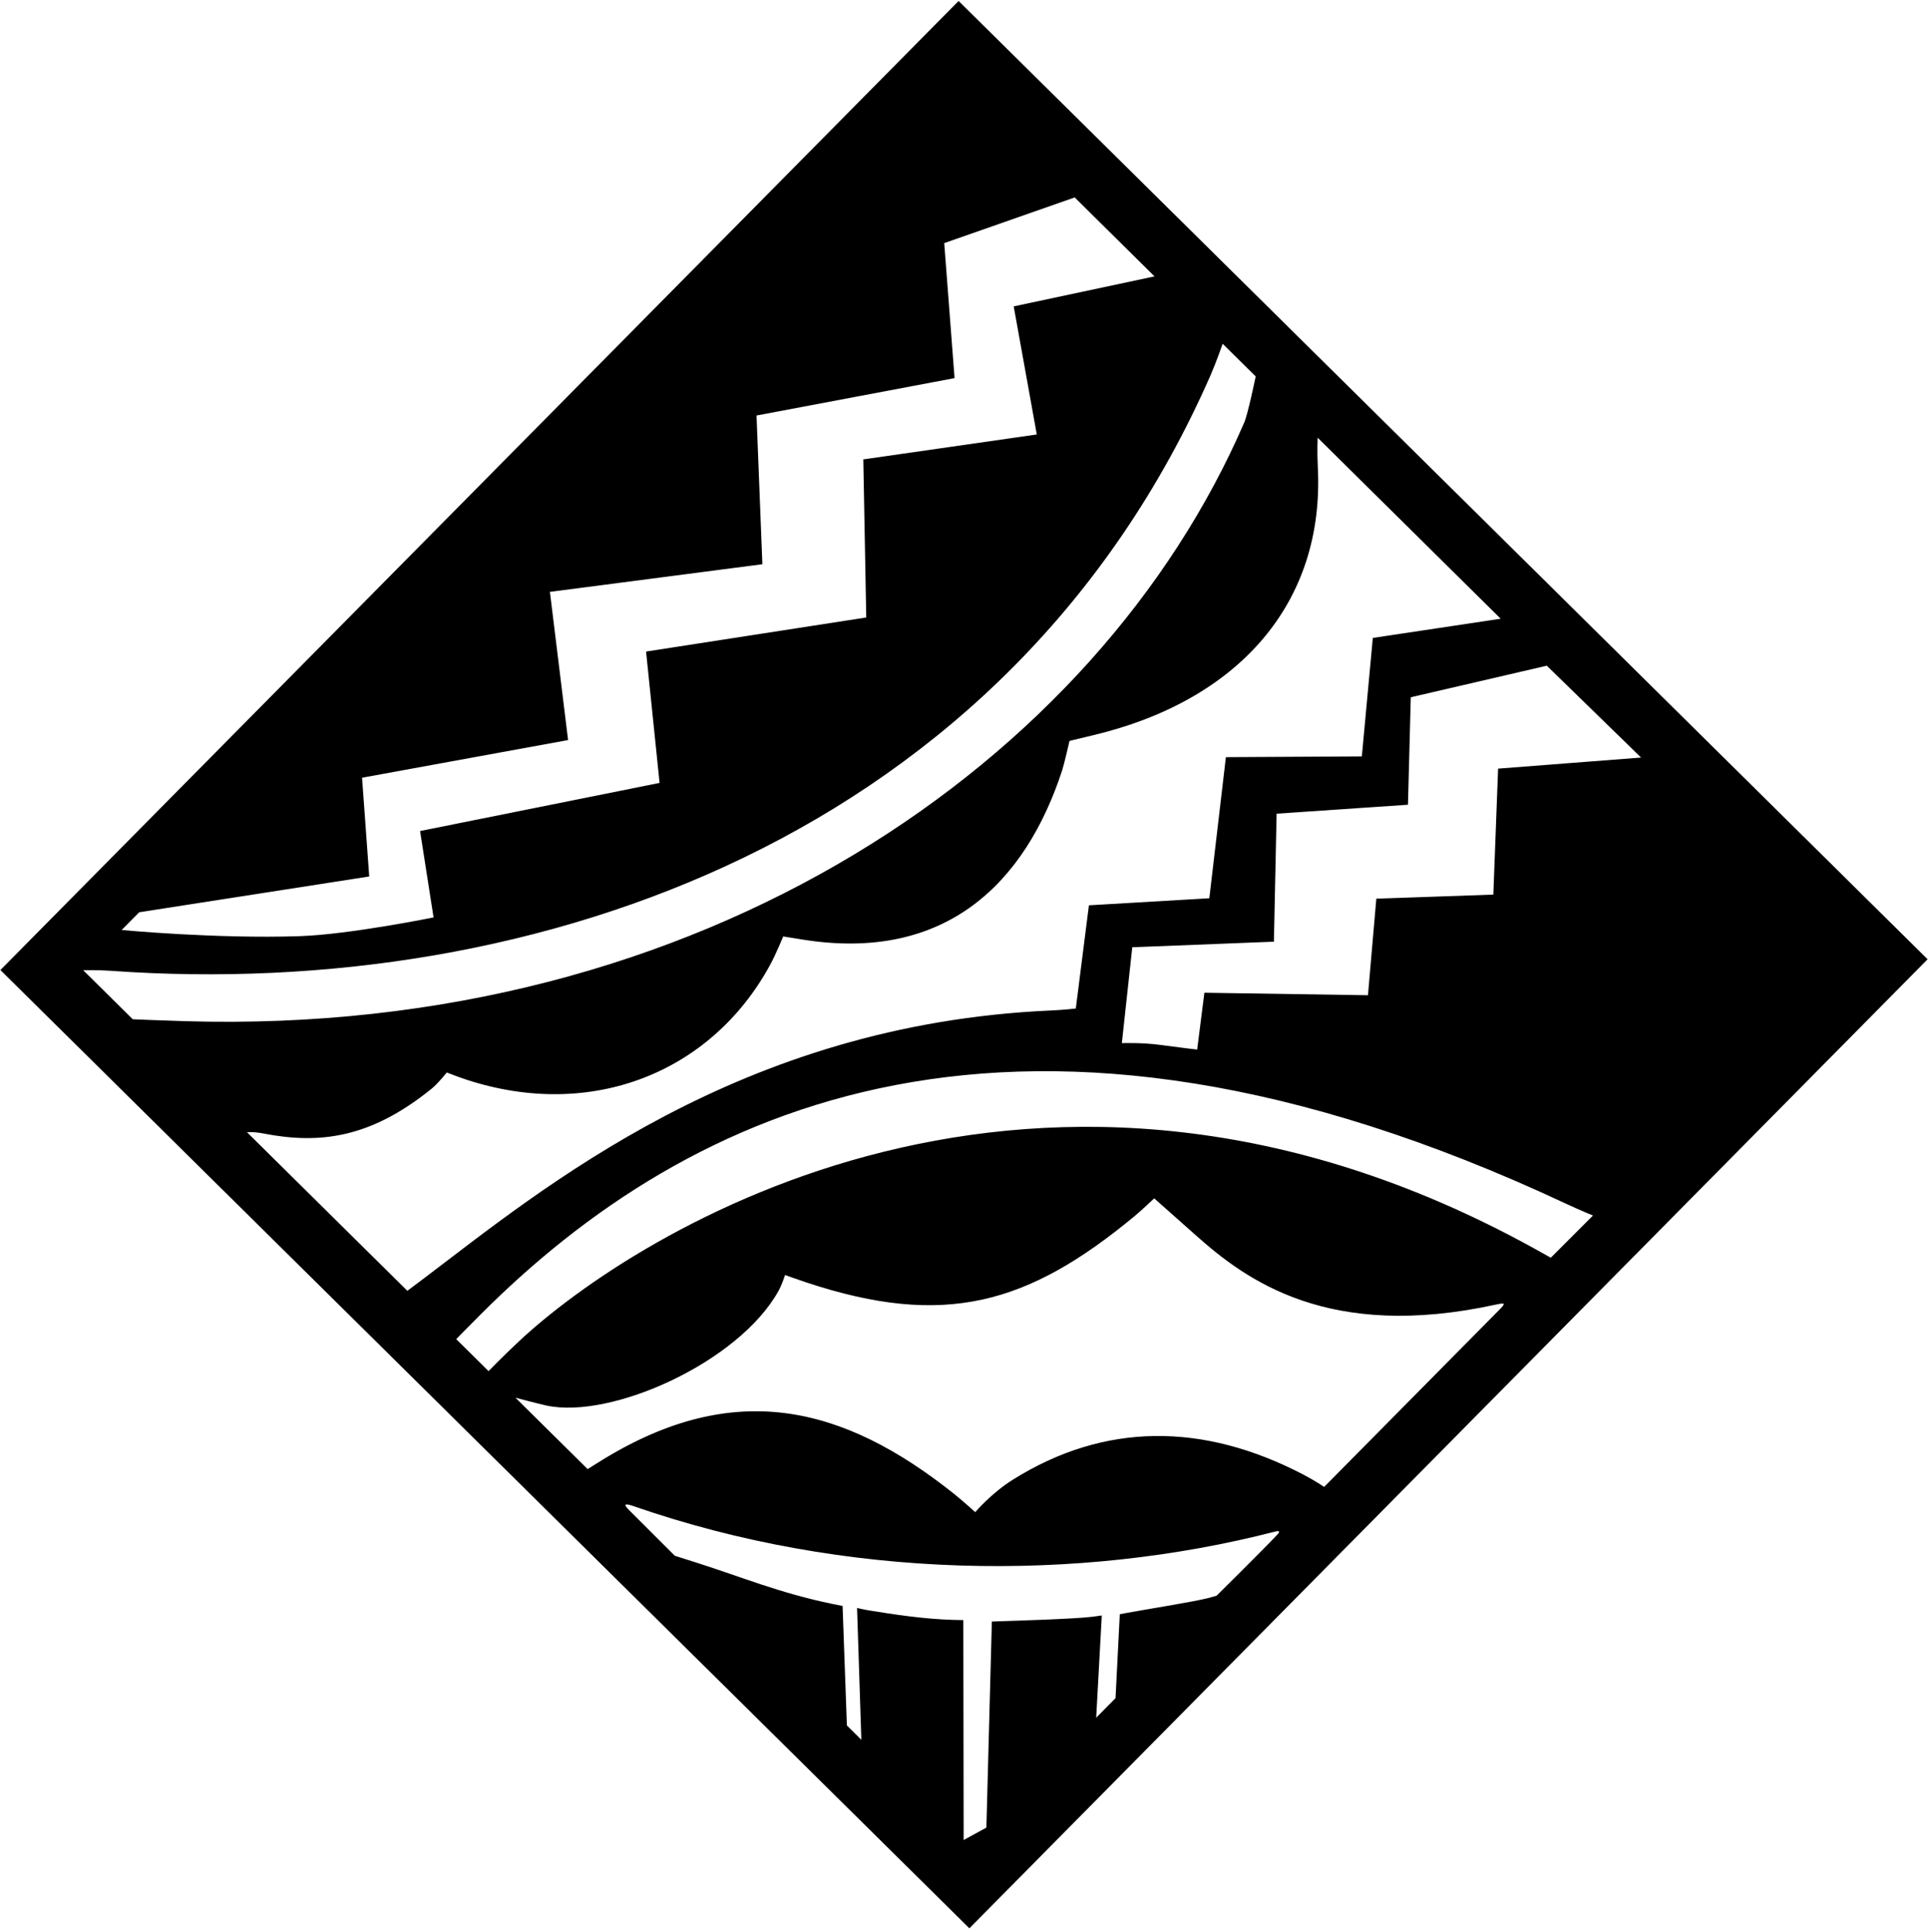 <?xml version="1.0" encoding="UTF-8"?>
<svg xmlns="http://www.w3.org/2000/svg" xmlns:xlink="http://www.w3.org/1999/xlink" width="498pt" height="499pt" viewBox="0 0 498 499" version="1.1">
<g id="surface1">
<path style=" stroke:none;fill-rule:nonzero;fill:rgb(0%,0%,0%);fill-opacity:1;" d="M 247.609 0.25 L 0.105 250.539 L 250.391 498.043 L 497.898 247.758 Z M 423.891 195.664 L 386.961 198.523 L 385.727 231.059 L 355.504 232.109 L 353.344 257.051 L 311.09 256.402 L 309.227 271.086 C 309.227 271.086 304.805 270.578 299.852 269.898 C 294.898 269.219 289.773 269.426 289.773 269.426 L 292.465 244.66 L 329.047 243.219 L 329.746 210.156 L 363.676 207.848 L 364.406 180.09 L 399.539 171.938 Z M 35.953 235.621 L 95.371 226.375 L 93.52 200.871 L 146.734 191.145 L 142.043 152.871 L 196.922 145.727 L 195.41 107.316 L 246.562 97.66 L 243.895 62.793 L 277.594 50.996 L 298.215 71.387 L 261.84 79.133 L 267.801 112.215 L 222.992 118.652 L 223.75 159.484 L 166.879 168.285 L 170.367 202.211 L 108.504 214.637 L 111.988 236.949 C 111.988 236.949 90.27 241.371 77.309 241.797 C 55.742 242.508 31.426 240.199 31.426 240.199 Z M 47.723 263.746 C 40.469 263.531 34.293 263.254 34.293 263.254 L 21.496 250.594 C 21.496 250.594 24.898 250.477 28.578 250.738 C 138.867 258.605 260.465 215.809 312.676 96.938 C 314.137 93.605 315.812 88.789 315.812 88.789 L 324.344 97.227 C 324.344 97.227 322.34 106.922 321.402 109.086 C 283.547 196.684 181.434 267.754 47.723 263.746 Z M 105.219 333.391 C 105.219 333.391 65.578 294.191 63.801 292.434 C 63.801 292.434 65.391 292.246 68.047 292.762 C 82.5 295.566 95.633 294.023 111.469 281.203 C 113.23 279.781 115.395 277 115.395 277 C 115.395 277 118.348 278.16 120.473 278.855 C 152.852 289.449 183.691 276.98 198.797 249.43 C 200.547 246.234 202.289 241.867 202.289 241.867 C 202.289 241.867 205.121 242.32 207.246 242.66 C 244.531 248.664 264.938 227.766 274.352 198.977 C 274.875 197.383 276.254 191.363 276.254 191.363 C 276.254 191.363 279.965 190.461 282.258 189.918 C 319.766 181.039 342.27 155.883 340.383 120.473 C 340.188 116.762 340.344 113.047 340.344 113.047 L 387.625 159.805 L 354.598 164.766 L 351.762 195.363 L 316.645 195.559 L 312.367 232 L 281.266 233.824 L 277.879 260.477 C 277.879 260.477 274.879 260.836 271.52 260.984 C 190.84 264.527 140.195 306.977 108.84 330.676 C 106.773 332.238 105.219 333.391 105.219 333.391 Z M 329.945 396.344 C 326.344 400.191 314.258 412.125 314.258 412.125 C 314.258 412.125 313.074 412.5 311.738 412.828 C 307.715 413.809 295.609 415.73 290.945 416.602 C 289.895 416.797 289.242 416.922 289.242 416.922 L 288.141 438.598 L 283.145 443.648 L 284.59 417.242 C 284.59 417.242 283.648 417.379 282.23 417.57 C 277.957 418.145 260.34 418.668 258.316 418.734 C 256.996 418.777 256.195 418.812 256.195 418.812 L 254.785 472.031 L 248.91 475.246 L 248.828 418.441 C 248.828 418.441 247.793 418.43 246.234 418.387 C 238.539 418.164 230.629 416.934 224.625 415.961 C 222.77 415.66 221.379 415.301 221.379 415.301 L 222.484 449.348 L 218.75 445.656 L 217.637 414.785 C 217.637 414.785 216.566 414.582 214.914 414.242 C 201.379 411.441 191.516 407.293 179.82 403.57 C 176.598 402.543 174.312 401.828 174.312 401.828 C 174.312 401.828 164.297 391.809 162.52 390.051 C 160.977 388.527 161.207 388.16 163.75 389.043 C 218.246 407.953 278.297 408.727 329.379 395.574 C 330.492 395.285 330.699 395.535 329.945 396.344 Z M 387.387 338.176 C 385.453 340.133 342.031 384.039 342.031 384.039 C 342.031 384.039 339.727 382.461 336.711 380.887 C 310.762 367.336 285.258 367.355 261.59 382.191 C 256.043 385.668 251.91 390.555 251.91 390.555 C 251.91 390.555 248.359 387.367 246.406 385.812 C 217.539 362.809 189.547 356.254 155.68 377.008 C 153.355 378.434 151.793 379.445 151.793 379.445 C 151.793 379.445 135.086 362.922 133.129 360.988 C 133.129 360.988 138.688 362.488 141.141 363.02 C 157.867 366.648 190.828 351.867 201.078 333.43 C 202.004 331.766 202.777 329.309 202.777 329.309 C 202.777 329.309 205.828 330.414 208.27 331.223 C 243.969 343.051 265.508 336.906 293.027 314.133 C 294.965 312.531 298.129 309.508 298.129 309.508 C 298.129 309.508 305.531 316.066 308.848 319.023 C 321.828 330.59 343.074 346.414 386.406 336.945 C 388.84 336.414 388.914 336.633 387.387 338.176 Z M 400.57 324.844 C 400.57 324.844 398.422 323.633 396.031 322.312 C 268.18 251.938 163.996 318.355 133.93 346.543 C 129.586 350.617 126.195 354.133 126.195 354.133 L 117.84 345.871 C 117.84 345.871 120.871 342.77 124.168 339.469 C 177.805 285.82 263.133 244.691 404.34 310.82 C 408.352 312.699 411.469 313.941 411.469 313.941 L 400.57 324.844 "/>
</g>
</svg>
